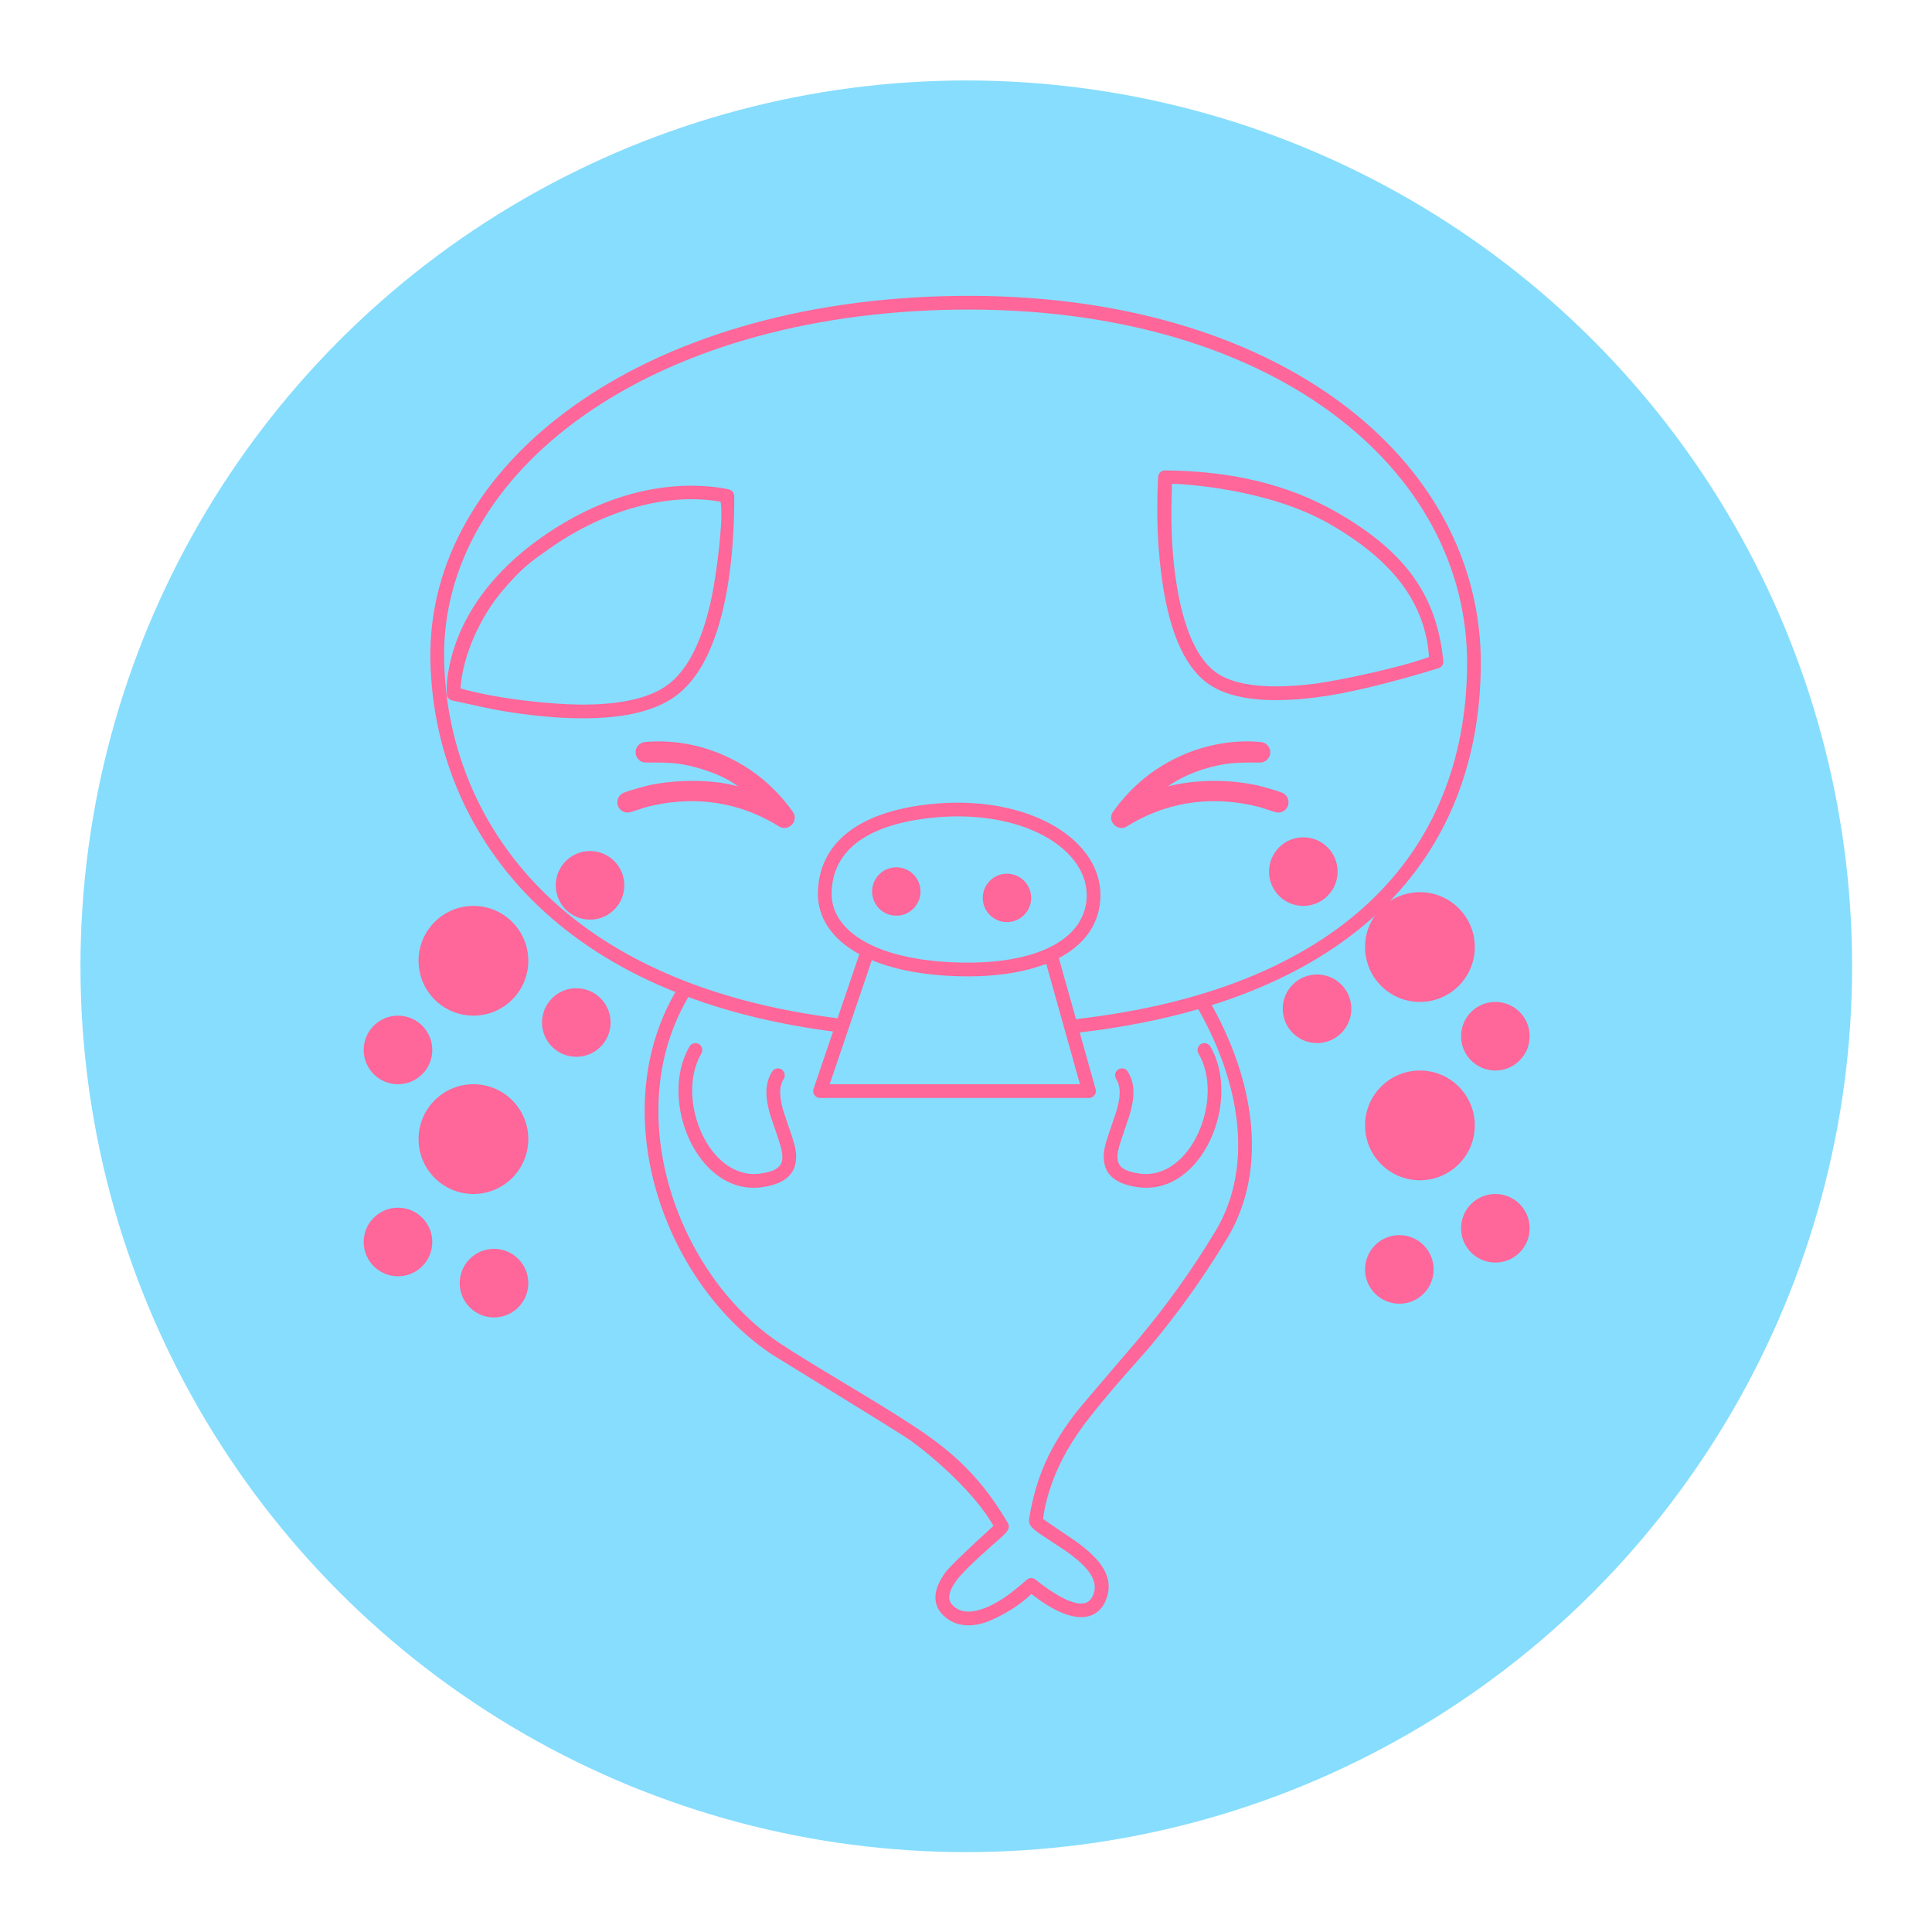 <svg id="SvgjsSvg1031" width="288" height="288" xmlns="http://www.w3.org/2000/svg" version="1.1" xmlns:xlink="http://www.w3.org/1999/xlink" xmlns:svgjs="http://svgjs.com/svgjs"><circle id="SvgjsCircle1049" r="144" cx="144" cy="144" fill="#87ddfd" transform="matrix(0.917,0,0,0.917,11.995,11.995)"></circle><defs id="SvgjsDefs1032"></defs><g id="SvgjsG1033" transform="matrix(0.71,0,0,0.71,40.925,41.526)"><svg xmlns="http://www.w3.org/2000/svg" width="288" height="288" viewBox="0 0 100 100"><g fill="#ff6699" fill-rule="evenodd" transform="translate(6 1.234)" class="color000 svgShape"><path fill-rule="nonzero" d="M43.805,0.03 C67.014,-0.255 82.051,11.872 81.94,26.962 C81.854,38.67 75.407,47.618 62.324,51.732 C62.499,52.046 62.669,52.365 62.832,52.687 C65.721,58.404 66.153,64.269 63.432,68.759 C61.589,71.8 59.791,74.271 57.695,76.78 C57.311,77.239 55.109,79.612 53.281,81.967 C51.454,84.323 50.372,86.724 50.022,89.186 C50.076,89.237 50.87,89.779 52.402,90.811 C54.303,92.177 55.184,93.449 54.664,94.958 C54.144,96.466 52.476,97.246 49.18,94.661 C48.027,95.771 46.384,96.581 45.641,96.79 C44.524,97.106 43.531,96.96 42.771,96.234 C41.89,95.391 42.038,94.291 42.903,93.091 C43.165,92.728 44.336,91.594 46.415,89.689 L46.415,89.689 L46.124,89.221 C44.546,86.756 41.31,84.058 39.9,83.16 C38.96,82.561 35.74,80.569 30.241,77.186 C24.885,73.604 21.175,66.759 20.991,59.986 C20.9,56.629 21.649,53.509 23.224,50.779 C19.528,49.301 16.379,47.367 13.774,45.017 C8.283,40.061 5.48,33.428 5.362,26.53 C5.119,12.364 20.564,0.315 43.805,0.03 Z M24.17,51.144 L24.122,51.224 C22.674,53.711 21.96,56.542 21.984,59.592 L21.984,59.592 L21.99,59.959 C22.166,66.411 25.713,72.955 30.797,76.355 C33.251,77.996 37.861,80.599 40.819,82.567 C43.777,84.536 45.635,86.414 47.432,89.439 C47.631,89.772 47.517,89.976 47.237,90.28 C47.121,90.406 46.959,90.556 46.716,90.767 C46.473,90.978 44.324,92.83 43.715,93.675 C43.105,94.521 43.028,95.096 43.462,95.511 C43.935,95.963 44.565,96.055 45.369,95.828 C45.99,95.653 46.671,95.297 47.371,94.812 C47.742,94.555 48.626,93.826 48.813,93.643 C49,93.46 49.296,93.452 49.493,93.624 C49.689,93.797 50.995,94.812 51.952,95.17 C52.91,95.528 53.457,95.391 53.718,94.632 C54.054,93.657 53.322,92.666 51.616,91.479 C51.433,91.352 50.825,90.951 49.791,90.275 C49.169,89.841 48.941,89.587 49.013,89.157 C49.525,86.058 50.567,83.835 52.491,81.354 C52.682,81.109 54.16,79.371 56.927,76.139 C58.993,73.666 60.761,71.236 62.576,68.241 C65.093,64.089 64.688,58.575 61.939,53.138 C61.749,52.762 61.55,52.392 61.343,52.028 C58.717,52.787 55.836,53.358 52.698,53.726 L53.858,57.865 C53.947,58.184 53.707,58.5 53.376,58.5 L53.376,58.5 L33.769,58.5 C33.426,58.5 33.185,58.163 33.295,57.839 L33.295,57.839 L34.717,53.657 C30.824,53.151 27.309,52.305 24.17,51.144 Z M24.255,54.751 C24.394,54.513 24.701,54.433 24.939,54.573 C25.177,54.713 25.257,55.019 25.117,55.257 C23.189,58.54 25.664,64.552 29.424,64.012 C30.513,63.855 30.934,63.532 31.007,63.016 C31.064,62.606 30.978,62.203 30.625,61.179 L30.625,61.179 L30.164,59.823 C29.753,58.474 29.728,57.471 30.268,56.585 C30.412,56.349 30.72,56.274 30.956,56.418 C31.191,56.562 31.266,56.87 31.122,57.105 C30.766,57.689 30.785,58.43 31.121,59.532 L31.121,59.532 L31.5,60.65 C31.976,62.008 32.089,62.496 31.997,63.155 C31.854,64.175 31.054,64.788 29.566,65.002 C24.84,65.681 21.953,58.669 24.255,54.751 Z M62.22,54.751 C64.521,58.669 61.634,65.681 56.908,65.002 C55.42,64.788 54.62,64.175 54.477,63.155 C54.385,62.496 54.498,62.008 54.974,60.65 L55.354,59.532 C55.689,58.43 55.708,57.689 55.352,57.105 C55.208,56.87 55.283,56.562 55.519,56.418 C55.754,56.274 56.062,56.349 56.206,56.585 C56.747,57.471 56.721,58.474 56.31,59.823 L55.849,61.179 C55.496,62.203 55.41,62.606 55.468,63.016 C55.54,63.532 55.961,63.855 57.05,64.012 C60.81,64.552 63.286,58.54 61.357,55.257 C61.218,55.019 61.297,54.713 61.535,54.573 C61.773,54.433 62.08,54.513 62.22,54.751 Z M37.544,48.455 L34.468,57.501 L52.717,57.501 L50.256,48.72 C48.382,49.448 45.921,49.757 43.041,49.592 C40.845,49.466 39.001,49.066 37.544,48.455 Z M44.495,1.025 L43.817,1.03 C21.079,1.309 6.129,12.971 6.362,26.513 C6.476,33.143 9.166,39.511 14.444,44.274 C19.305,48.66 26.159,51.566 35.046,52.692 L36.635,48.02 C34.631,46.927 33.581,45.355 33.612,43.541 C33.67,40.136 36.27,37.663 41.813,37.08 C49.014,36.323 54.508,39.729 54.199,44.065 C54.067,45.918 52.987,47.354 51.177,48.303 L52.426,52.754 C71.594,50.564 80.838,40.757 80.94,26.954 C81.046,12.477 66.507,0.752 43.817,1.03 Z M53.201,43.994 C53.458,40.401 48.577,37.375 41.917,38.075 C36.85,38.607 34.661,40.69 34.612,43.558 C34.568,46.154 37.468,48.271 43.098,48.593 C49.138,48.939 52.977,47.14 53.201,43.994 Z M65.384,32.516 C65.717,32.538 65.901,32.552 65.935,32.556 C66.346,32.609 66.637,32.984 66.584,33.395 C66.536,33.772 66.216,34.047 65.847,34.05 L65.652,34.049 C65.136,34.045 64.051,34.032 63.279,34.161 C61.984,34.377 60.41,34.871 59.123,35.79 C61.158,35.263 63.653,35.263 65.716,35.728 C66.629,35.971 67.213,36.146 67.467,36.255 C67.848,36.417 68.025,36.858 67.863,37.239 C67.714,37.588 67.332,37.766 66.975,37.668 C66.619,37.57 66.032,37.349 65.697,37.265 C62.744,36.53 59.53,36.727 56.488,38.492 L56.14,38.701 C55.443,39.135 54.656,38.295 55.133,37.628 C56.16,36.194 57.378,35.078 58.747,34.252 C61.03,32.874 63.392,32.432 65.384,32.516 Z M21.527,32.516 C23.518,32.432 25.881,32.874 28.164,34.252 C29.533,35.078 30.751,36.194 31.777,37.628 C32.255,38.295 31.467,39.135 30.771,38.701 L30.771,38.701 L30.423,38.492 C27.38,36.727 24.166,36.53 21.214,37.265 C20.878,37.349 20.291,37.57 19.935,37.668 C19.579,37.766 19.196,37.588 19.048,37.239 C18.885,36.858 19.062,36.417 19.444,36.255 C19.698,36.146 20.281,35.971 21.194,35.728 C23.257,35.263 25.997,35.263 27.788,35.79 C26.729,34.954 24.927,34.377 23.631,34.161 C22.86,34.032 21.775,34.045 21.259,34.049 L21.064,34.05 C20.695,34.047 20.375,33.772 20.327,33.395 C20.274,32.984 20.564,32.609 20.975,32.556 C21.01,32.552 21.193,32.538 21.527,32.516 Z M13.453,17.642 C17.939,14.483 22.317,13.554 26.024,13.957 C26.42,14 26.925,14.086 27.138,14.143 C27.351,14.199 27.502,14.389 27.51,14.609 C27.517,14.829 27.568,18.61 26.881,22.028 C26.194,25.446 24.991,27.995 23.11,29.294 C21.519,30.393 19.146,30.856 16.181,30.822 C14.453,30.802 12.599,30.613 10.704,30.302 C10.062,30.196 8.804,29.935 6.931,29.52 C6.726,29.465 6.579,29.288 6.561,29.077 C6.519,28.56 6.573,27.68 6.852,26.543 C7.313,24.67 8.259,22.758 9.817,20.92 C10.803,19.756 12.01,18.658 13.453,17.642 Z M26.516,15.033 C22.923,14.387 18.302,15.451 14.028,18.46 C12.654,19.428 12.034,19.852 10.579,21.567 C9.125,23.283 7.732,26.08 7.554,28.645 C10.579,29.5 14.521,29.803 16.193,29.822 C18.969,29.853 21.159,29.427 22.542,28.471 C24.157,27.356 25.26,25.018 25.901,21.831 C26.219,20.245 26.753,16.264 26.516,15.033 Z M58.869,12.754 C63.733,12.778 67.906,13.785 71.389,15.775 C76.614,18.761 78.734,22.003 79.205,26.646 C79.228,26.875 79.091,27.091 78.873,27.168 C75.126,28.311 72.149,29.02 69.944,29.297 C66.637,29.711 64.022,29.506 62.336,28.481 C60.441,27.328 59.315,24.721 58.754,21.092 C58.38,18.672 58.267,16.048 58.415,13.218 C58.432,12.973 58.624,12.776 58.869,12.754 Z M59.476,13.727 L59.422,13.727 C59.422,14.757 59.223,17.578 59.742,20.939 C60.262,24.3 61.286,26.672 62.855,27.626 C64.297,28.504 66.719,28.693 69.82,28.304 C71.448,28.1 76.138,27.121 78.164,26.351 C77.896,22.487 75.609,19.337 70.893,16.643 C66.349,14.048 60.163,13.739 59.476,13.727 Z" fill="#ff6699" class="color000 svgShape"></path><circle cx="47.395" cy="43.916" r="1.764" transform="rotate(-6 47.395 43.916)" fill="#ff6699" class="color000 svgShape"></circle><circle cx="39.328" cy="43.449" r="1.764" transform="rotate(-6 39.328 43.449)" fill="#ff6699" class="color000 svgShape"></circle><path fill-rule="nonzero" d="M77.5 43.5C75.291 43.5 73.5 45.291 73.5 47.5 73.5 49.709 75.291 51.5 77.5 51.5 79.709 51.5 81.5 49.709 81.5 47.5 81.5 45.291 79.709 43.5 77.5 43.5zM69 39.5C67.619 39.5 66.5 40.619 66.5 42 66.5 43.381 67.619 44.5 69 44.5 70.381 44.5 71.5 43.381 71.5 42 71.5 40.619 70.381 39.5 69 39.5zM70 49.5C68.619 49.5 67.5 50.619 67.5 52 67.5 53.381 68.619 54.5 70 54.5 71.381 54.5 72.5 53.381 72.5 52 72.5 50.619 71.381 49.5 70 49.5z" fill="#ff6699" class="color000 svgShape"></path><path fill-rule="nonzero" d="M77.5,56.5 C75.291,56.5 73.5,58.291 73.5,60.5 C73.5,62.709 75.291,64.5 77.5,64.5 C79.709,64.5 81.5,62.709 81.5,60.5 C81.5,58.291 79.709,56.5 77.5,56.5 Z" transform="matrix(-1 0 0 1 155 0)" fill="#ff6699" class="color000 svgShape"></path><path fill-rule="nonzero" d="M83 51.5C81.619 51.5 80.5 52.619 80.5 54 80.5 55.381 81.619 56.5 83 56.5 84.381 56.5 85.5 55.381 85.5 54 85.5 52.619 84.381 51.5 83 51.5zM83 65.5C81.619 65.5 80.5 66.619 80.5 68 80.5 69.381 81.619 70.5 83 70.5 84.381 70.5 85.5 69.381 85.5 68 85.5 66.619 84.381 65.5 83 65.5zM76 68.5C74.619 68.5 73.5 69.619 73.5 71 73.5 72.381 74.619 73.5 76 73.5 77.381 73.5 78.5 72.381 78.5 71 78.5 69.619 77.381 68.5 76 68.5z" fill="#ff6699" class="color000 svgShape"></path><path fill-rule="nonzero" d="M8.5,44.5 C6.291,44.5 4.5,46.291 4.5,48.5 C4.5,50.709 6.291,52.5 8.5,52.5 C10.709,52.5 12.5,50.709 12.5,48.5 C12.5,46.291 10.709,44.5 8.5,44.5 Z" transform="matrix(-1 0 0 1 17 0)" fill="#ff6699" class="color000 svgShape"></path><path fill-rule="nonzero" d="M17,40.5 C15.619,40.5 14.5,41.619 14.5,43 C14.5,44.381 15.619,45.5 17,45.5 C18.381,45.5 19.5,44.381 19.5,43 C19.5,41.619 18.381,40.5 17,40.5 Z" transform="matrix(-1 0 0 1 34 0)" fill="#ff6699" class="color000 svgShape"></path><path fill-rule="nonzero" d="M16,50.5 C14.619,50.5 13.5,51.619 13.5,53 C13.5,54.381 14.619,55.5 16,55.5 C17.381,55.5 18.5,54.381 18.5,53 C18.5,51.619 17.381,50.5 16,50.5 Z" transform="matrix(-1 0 0 1 32 0)" fill="#ff6699" class="color000 svgShape"></path><path fill-rule="nonzero" d="M8.5,57.5 C6.291,57.5 4.5,59.291 4.5,61.5 C4.5,63.709 6.291,65.5 8.5,65.5 C10.709,65.5 12.5,63.709 12.5,61.5 C12.5,59.291 10.709,57.5 8.5,57.5 Z" fill="#ff6699" class="color000 svgShape"></path><path fill-rule="nonzero" d="M3 52.5C1.619 52.5.5 53.619.5 55 .5 56.381 1.619 57.5 3 57.5 4.381 57.5 5.5 56.381 5.5 55 5.5 53.619 4.381 52.5 3 52.5zM3 66.5C1.619 66.5.5 67.619.5 69 .5 70.381 1.619 71.5 3 71.5 4.381 71.5 5.5 70.381 5.5 69 5.5 67.619 4.381 66.5 3 66.5z" transform="matrix(-1 0 0 1 6 0)" fill="#ff6699" class="color000 svgShape"></path><path fill-rule="nonzero" d="M10,69.5 C8.619,69.5 7.5,70.619 7.5,72 C7.5,73.381 8.619,74.5 10,74.5 C11.381,74.5 12.5,73.381 12.5,72 C12.5,70.619 11.381,69.5 10,69.5 Z" transform="matrix(-1 0 0 1 20 0)" fill="#ff6699" class="color000 svgShape"></path></g></svg></g></svg>